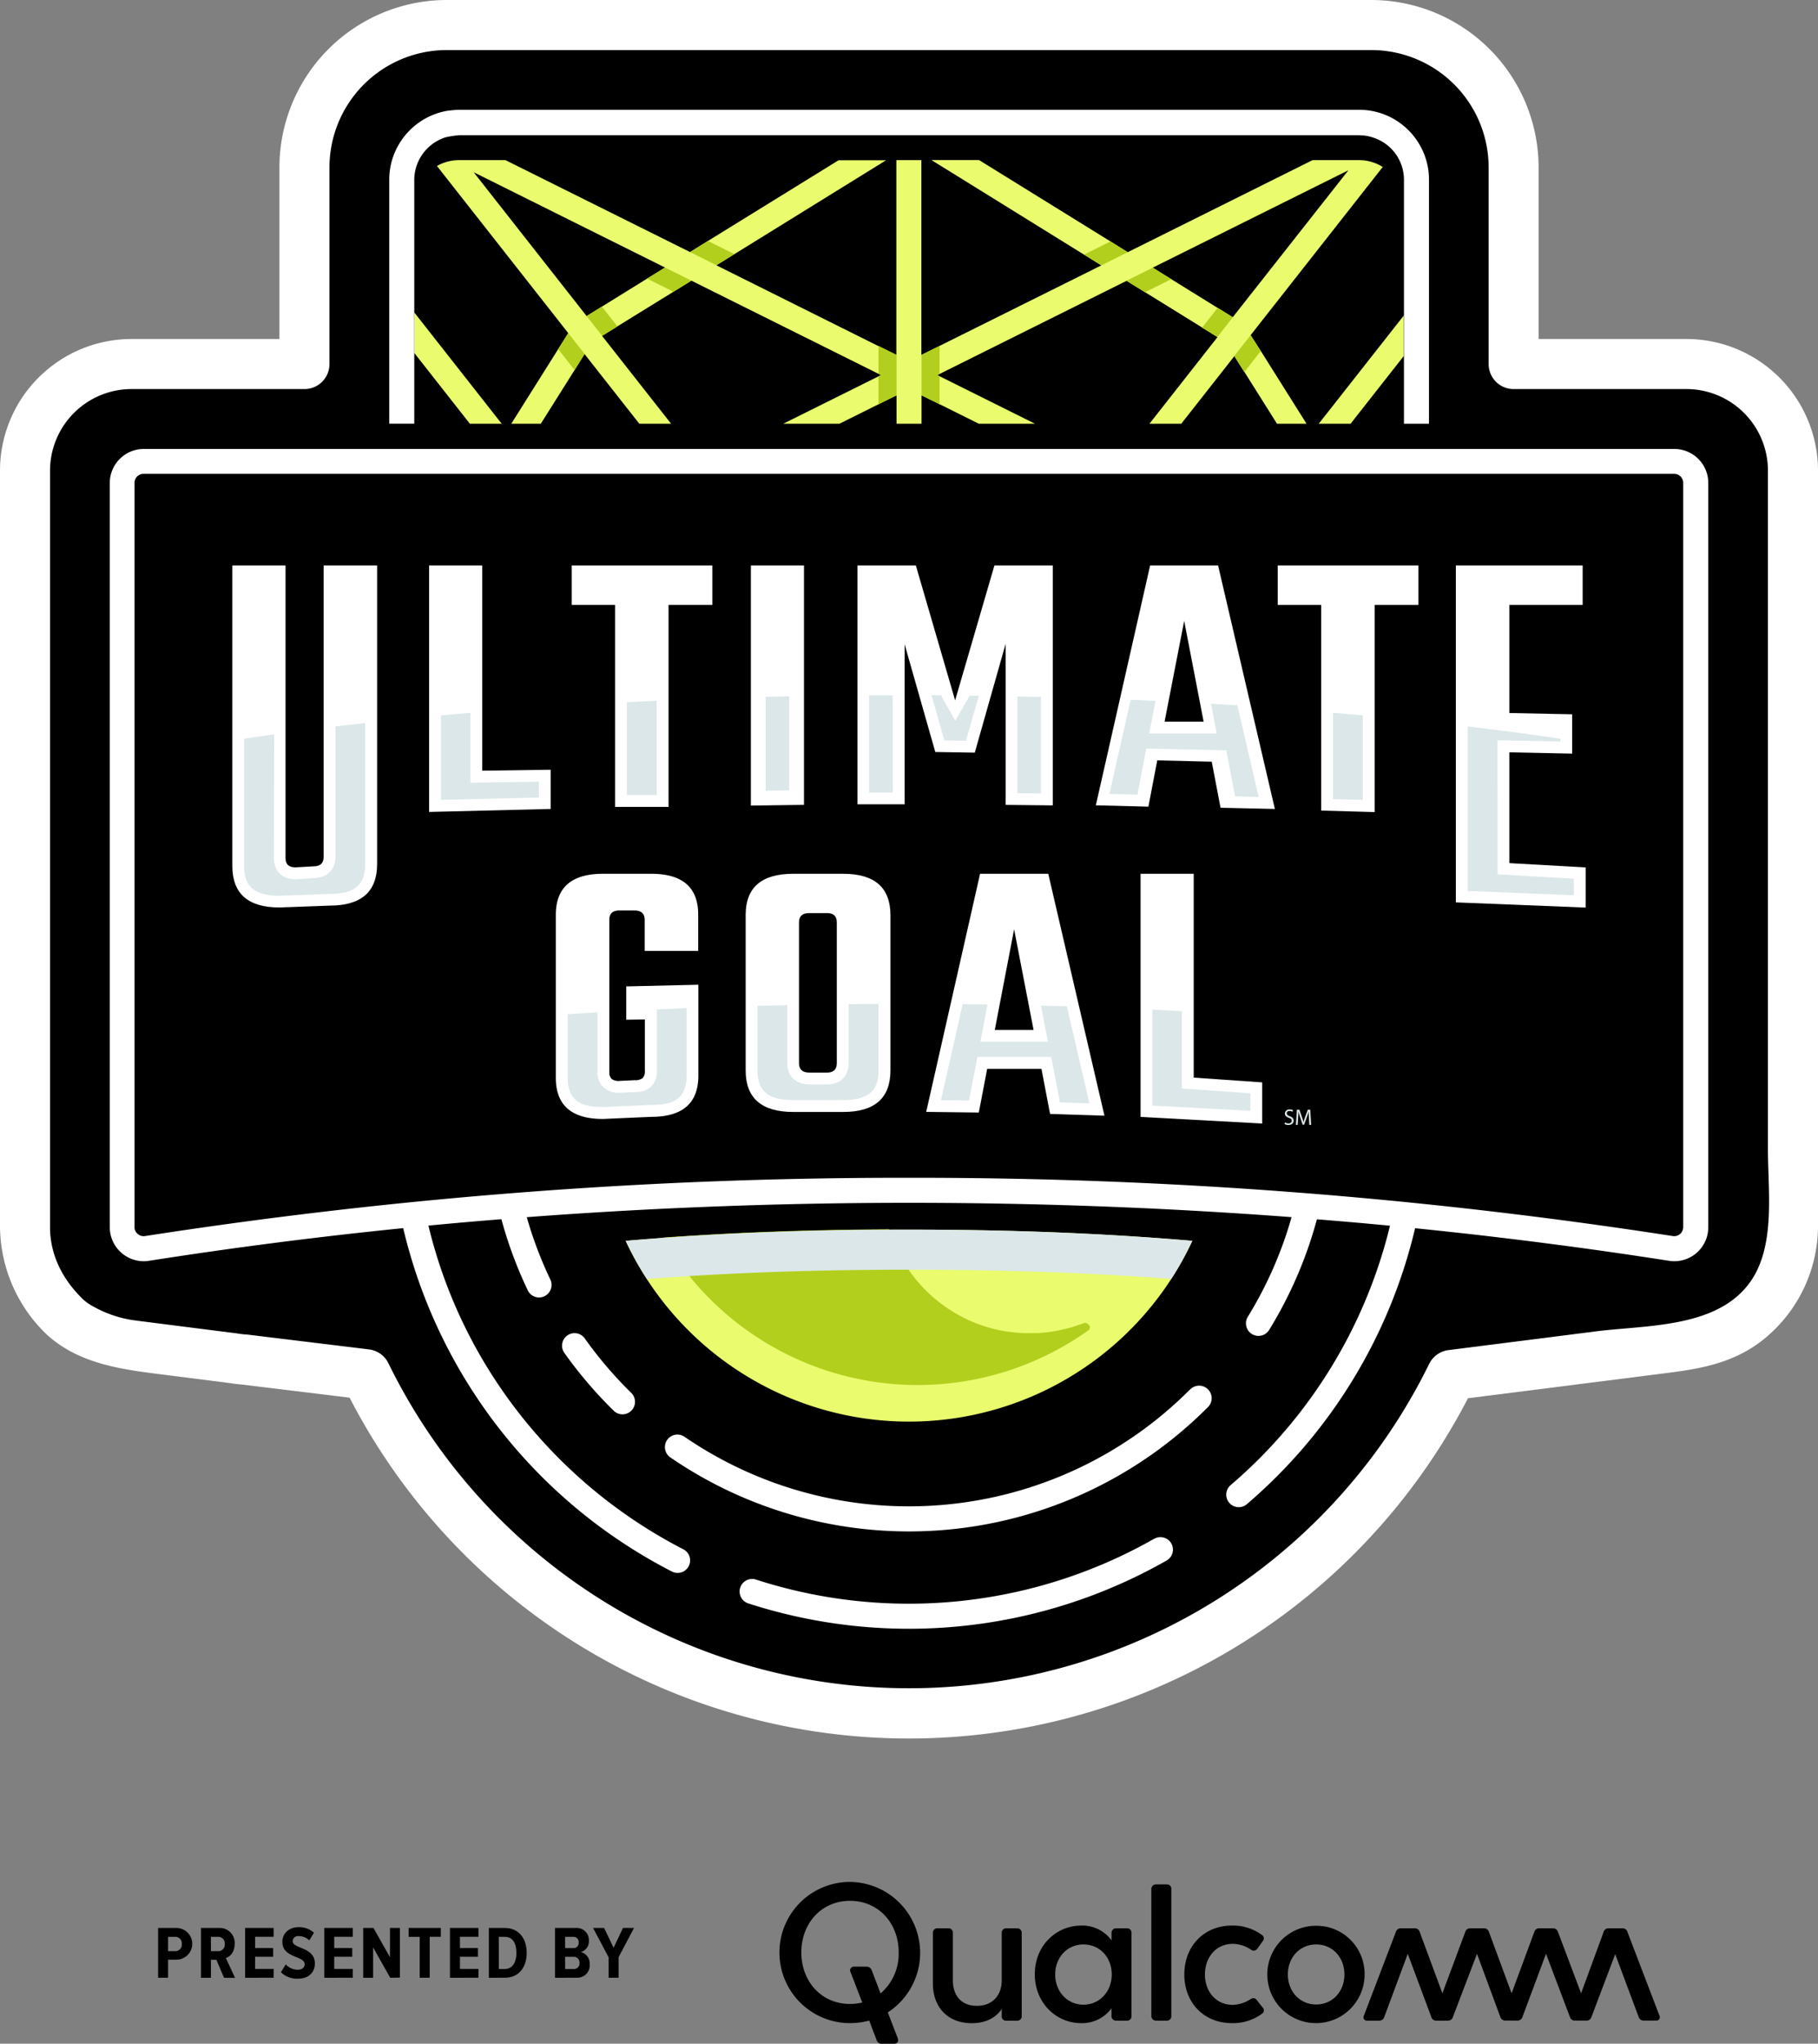 <svg xmlns="http://www.w3.org/2000/svg" viewBox="0 0 550.09 618"><rect x="0" y="0" width="550.09" height="618" fill="#808080" stroke="none"/><defs><style>.cls-1{isolation:isolate;}.cls-2{fill:#fff;}.cls-3{fill:none;}.cls-4{fill:#eafb6e;}.cls-5{fill:#b2cf1d;}.cls-6,.cls-7{fill:#dbe7e8;}.cls-7{mix-blend-mode:multiply;}</style></defs><g class="cls-1"><g id="Layer_2" data-name="Layer 2"><g id="Layer_1-2" data-name="Layer 1"><path d="M492.43,584.19a1.53,1.53,0,0,0-1.51-1.1h-4.19a1.53,1.53,0,0,0-1.51,1.1l-6.81,18.56-7-18.56a1.54,1.54,0,0,0-1.52-1.1h-4.13a1.53,1.53,0,0,0-1.51,1.1l-6.87,18.56-6.86-18.56a1.54,1.54,0,0,0-1.52-1.1h-4.13a1.54,1.54,0,0,0-1.51,1.1l-6.92,18.56-6.87-18.56a1.53,1.53,0,0,0-1.51-1.1h-4.19a1.53,1.53,0,0,0-1.51,1.1l-9.72,25.43a1,1,0,0,0,.93,1.4h3.72a1.52,1.52,0,0,0,1.52-1l7.15-19.2,7.16,19.2a1.47,1.47,0,0,0,1.51,1h3.44a1.48,1.48,0,0,0,1.51-1l7.33-19.2L454,610a1.55,1.55,0,0,0,1.51,1h3.61a1.55,1.55,0,0,0,1.51-1l7.16-19.2,7.27,19.2a1.48,1.48,0,0,0,1.51,1H480a1.47,1.47,0,0,0,1.51-1l7.22-19.08L495.86,610a1.52,1.52,0,0,0,1.52,1h3.84a1,1,0,0,0,.93-1.4Z"/><path d="M380.32,604.85c-.7-.93-1.4-.64-2-.29a10.41,10.41,0,0,1-5.3,1.69c-5.06,0-8.43-4-8.43-9.2s3.37-9.25,8.43-9.25a10.32,10.32,0,0,1,5.42,1.69,1.33,1.33,0,0,0,2-.23l1.63-2.27a1.24,1.24,0,0,0-.29-1.92,14.76,14.76,0,0,0-9-2.8c-8.67,0-14.43,6.4-14.43,14.78s5.76,14.72,14.43,14.72a14.82,14.82,0,0,0,9-2.79,1.22,1.22,0,0,0,.29-1.92Z"/><path d="M341.1,583.09h-3.43a1.35,1.35,0,0,0-1.34,1.34v2.32a10.92,10.92,0,0,0-9.14-4.48c-7.56,0-14.08,6-14.08,14.72s6.52,14.78,14,14.78a11,11,0,0,0,9.2-4.48v2.45a1.34,1.34,0,0,0,1.34,1.28h3.43a1.29,1.29,0,0,0,1.28-1.28V584.43A1.3,1.3,0,0,0,341.1,583.09Zm-13.27,23.1c-5,0-8.55-4.08-8.55-9.14s3.55-9.07,8.55-9.07,8.56,3.95,8.56,9.07S332.78,606.19,327.83,606.19Z"/><path d="M257.19,569.07a21.35,21.35,0,0,0,0,42.7A22.06,22.06,0,0,0,263,611l2.29,6a1.51,1.51,0,0,0,1.57,1h3.67c.87,0,1.51-.58,1.1-1.69l-3-7.79a21.45,21.45,0,0,0-11.45-39.45Zm9.25,33.72-2.67-7a1.69,1.69,0,0,0-1.75-1.1h-3.49a1.14,1.14,0,0,0-1.16,1.68l3.53,9.16a15.39,15.39,0,0,1-3.71.44c-8.61,0-14.72-6.75-14.72-15.59s6.11-15.59,14.72-15.59,14.73,6.75,14.73,15.59A15.78,15.78,0,0,1,266.44,602.79Z"/><path d="M307.82,583.09h-3.44a1.33,1.33,0,0,0-1.28,1.28v14.49c0,4.48-2.79,7.68-7.5,7.68s-7.28-3.09-7.28-7.74V584.37a1.29,1.29,0,0,0-1.28-1.28h-3.43a1.34,1.34,0,0,0-1.34,1.28v15.42c0,7.15,4.48,12,11.76,12,4.36,0,7.33-1.74,9.07-4.3v2.33a1.28,1.28,0,0,0,1.28,1.22h3.44a1.34,1.34,0,0,0,1.33-1.28V584.43A1.35,1.35,0,0,0,307.82,583.09Z"/><path d="M353.14,569.82h-3.43a1.39,1.39,0,0,0-1.34,1.34v38.52a1.39,1.39,0,0,0,1.34,1.34h3.43a1.3,1.3,0,0,0,1.28-1.34V571.16A1.3,1.3,0,0,0,353.14,569.82Z"/><path d="M398.24,582.33a14.72,14.72,0,1,0,14.66,14.72A14.55,14.55,0,0,0,398.24,582.33Zm0,23.8c-5,0-8.56-4-8.56-9.08s3.55-9.07,8.56-9.07,8.55,3.95,8.55,9.07S403.24,606.13,398.24,606.13Z"/><path d="M47.84,598.06V583h5.54a4.79,4.79,0,0,1,0,9.58H50.86v5.46ZM55,587.82a1.94,1.94,0,0,0-2-2.14H50.86V590H53A1.94,1.94,0,0,0,55,587.82Z"/><path d="M67.79,598.06l-2.32-5.44H63.82v5.44h-3V583h5.61A4.47,4.47,0,0,1,71,587.78c0,2.59-1.39,3.9-2.66,4.3l2.78,6ZM68,587.82a1.94,1.94,0,0,0-2-2.14H63.82V590H66A1.93,1.93,0,0,0,68,587.82Z"/><path d="M74.17,598.06V583H82.8v2.66H77.19v3.4h5.46v2.64H77.19v3.68H82.8v2.66Z"/><path d="M85,596.37,86.46,594a4.88,4.88,0,0,0,3.65,1.62c1.37,0,2.07-.74,2.07-1.66,0-2.66-6.74-1.72-6.74-6.81,0-2.37,1.85-4.4,5-4.4A6.63,6.63,0,0,1,95,584.44l-1.42,2.3a4.59,4.59,0,0,0-3.23-1.28,1.59,1.59,0,0,0-1.8,1.53c0,2.37,6.72,1.69,6.72,6.74,0,2.61-1.78,4.6-5.12,4.6A6.92,6.92,0,0,1,85,596.37Z"/><path d="M98.11,598.06V583h8.64v2.66h-5.62v3.4h5.46v2.64h-5.46v3.68h5.62v2.66Z"/><path d="M118.07,598.06l-5.17-9.18v9.18h-3V583H113l5,8.84V583h3v15Z"/><path d="M127,598.06V585.68h-3.36V583h9.74v2.66h-3.36v12.38Z"/><path d="M136.15,598.06V583h8.63v2.66h-5.61v3.4h5.45v2.64h-5.45v3.68h5.61v2.66Z"/><path d="M147.92,598.06V583h4.84c4.22,0,6.61,3.16,6.61,7.53s-2.39,7.51-6.58,7.51Zm8.34-7.51c0-3-1.2-4.87-3.47-4.87h-1.85v9.72h1.82C155,595.4,156.26,593.44,156.26,590.55Z"/><path d="M167.94,598.06V583h6.24a3.66,3.66,0,0,1,4,3.83,3.33,3.33,0,0,1-2.43,3.45,3.57,3.57,0,0,1,2.68,3.68,3.74,3.74,0,0,1-4,4.08Zm7.15-10.69a1.53,1.53,0,0,0-1.63-1.69H171v3.4h2.5A1.52,1.52,0,0,0,175.09,587.37Zm.24,6.2a1.69,1.69,0,0,0-1.76-1.85H171v3.68h2.61A1.63,1.63,0,0,0,175.33,593.57Z"/><path d="M184.15,598.06v-6.2L179.46,583h3.34l2.86,6,2.84-6h3.34l-4.67,8.84v6.2Z"/><path class="cls-2" d="M510.31,102.51H465.55V50.62A50.68,50.68,0,0,0,414.93,0H135.16A50.66,50.66,0,0,0,84.55,50.61v51.9H39.78A39.83,39.83,0,0,0,0,142.3V371.08a45.61,45.61,0,0,0,13.29,31.63A29.63,29.63,0,0,0,16,405.13c10.12,8,23.07,9.23,35.43,10.8l18.2,2.31c1.07.18,2.16.31,3.24.4l32.91,4a190.49,190.49,0,0,0,338.4.17l6.1-.77,54.82-6.95c10.64-1.35,20.39-3.36,28.92-10.4a44.15,44.15,0,0,0,16.07-33.63V142.3A39.83,39.83,0,0,0,510.31,102.51Z"/><path d="M534.94,347.44V142.3a24.67,24.67,0,0,0-24.63-24.65H458a7.56,7.56,0,0,1-7.57-7.56V50.62a35.52,35.52,0,0,0-35.47-35.48H135.16A35.51,35.51,0,0,0,99.69,50.61v59.48a7.56,7.56,0,0,1-7.56,7.56H39.78A24.68,24.68,0,0,0,15.14,142.3V371.08c0,8.09,3.54,15.25,9.11,20.94a16.76,16.76,0,0,0,1.92,1.76,18.79,18.79,0,0,0,2.5,1.53,35,35,0,0,0,12.41,4l8.3,1.06,20,2.54,2.31.29.32.05c.74.12,1.48.22,2.22.28a1.63,1.63,0,0,1,.31,0l37.11,4.52a7.54,7.54,0,0,1,5.88,4.19,175.35,175.35,0,0,0,314.91.18,7.56,7.56,0,0,1,5.84-4.17l44.54-5.65c14.9-1.89,35.42-1,45.74-13.62C537.52,378.12,534.94,360.88,534.94,347.44Z"/><polygon class="cls-3" points="348.81 80.94 354.41 84.41 368.43 93.08 373.04 95.93 399.9 61.77 407.98 51.49 396.72 57.09 348.81 80.94"/><polygon class="cls-3" points="265.81 40.85 265.81 40.81 149.82 40.81 149.9 40.85 265.81 40.85"/><polygon class="cls-3" points="306.85 280.98 300.97 311.43 312.74 311.43 306.85 280.98"/><path class="cls-3" d="M244.82,324.33h5.43c2,0,2.95-.94,2.95-2.83V278.94c0-1.89-1-2.83-2.95-2.83h-5.43c-2,0-3.06.94-3.06,2.83V321.5C241.76,323.39,242.78,324.33,244.82,324.33Z"/><polygon class="cls-3" points="400.62 40.85 400.69 40.81 284.29 40.81 284.29 40.85 400.62 40.85"/><polygon class="cls-3" points="143.32 52.08 151.13 62.02 177.5 95.57 182.12 92.72 195.8 84.25 201.22 80.9 154.58 57.69 143.32 52.08"/><polygon class="cls-3" points="407.98 51.49 396.72 57.09 348.81 80.94 354.41 84.41 368.43 93.08 373.04 95.93 399.9 61.77 407.98 51.49"/><polygon class="cls-3" points="143.32 52.08 151.13 62.02 177.5 95.57 182.12 92.72 195.8 84.25 201.22 80.9 154.58 57.69 143.32 52.08"/><path class="cls-4" d="M378.41,101.35l37.31-47.46,2.67-3.4a13.51,13.51,0,0,0-4.71-1.84,14.24,14.24,0,0,0-2.46-.23H397.16L341.23,76.26,336,73l-39.76-24.6H281.84L328,77l5.24,3.25-49,24.37-3.16,1.57-2.29,1.14V48.42h-7.57v58.89l-2.09-1-3.37-1.67-49-24.42,5.42-3.35,45.93-28.41H253.73L214.21,72.86l-5.42,3.36-55.85-27.8H138.88a14.13,14.13,0,0,0-2.45.23,13.6,13.6,0,0,0-4.22,1.54l39.73,50.54-3.05,4.85L154.7,128.13h8.94l10.22-16.23,3-4.85,16.58,21.08h9.62l-20.89-26.57,4.61-2.85,17-10.49,5.42-3.35,56.62,28.18.75.37-.75.38L237,128.13h17l11.81-5.88,3.16-1.57,2.3-1.14v8.59h7.57v-8.59l2.5,1.24,3,1.47,11.82,5.88h17l-28.8-14.33-.74-.38.74-.37,56.54-28.14,5.61,3.47,17.28,10.69,4.61,2.85-20.6,26.21h9.63l16.08-20.46,3.05,4.84,9.83,15.62h8.94l-13.8-21.94ZM195.8,84.25l-13.68,8.47-4.62,2.85L143.32,52.08l57.9,28.82ZM373,95.93l-4.61-2.85-14-8.67-5.6-3.47L408,51.49Z"/><polygon class="cls-4" points="125.35 106.73 142.17 128.13 151.8 128.13 125.35 94.48 125.35 106.73"/><polygon class="cls-4" points="399.03 128.13 408.66 128.13 424.76 107.65 424.76 95.41 399.03 128.13"/><path class="cls-4" d="M412.33,40.87h0l.52,0Z"/><path class="cls-4" d="M268.88,371.84c-22.92.11-45.75.87-68.42,2.5q-5.58.41-11.14.89a94.56,94.56,0,0,0,171.45,0c-28.35-2.43-57-3.4-85.72-3.4Z"/><path class="cls-3" d="M244.82,324.33h5.43c2,0,2.95-.94,2.95-2.83V278.94c0-1.89-1-2.83-2.95-2.83h-5.43c-2,0-3.06.94-3.06,2.83V321.5C241.76,323.39,242.78,324.33,244.82,324.33Z"/><path class="cls-3" d="M265.8,303.59c-3,0-6,0-9,.06Z"/><polygon class="cls-3" points="306.85 280.98 300.97 311.43 312.74 311.43 306.85 280.98"/><path class="cls-3" d="M506.58,143.33H43.5A2.71,2.71,0,0,0,40.79,146V371.1a2.64,2.64,0,0,0,1,2,2.68,2.68,0,0,0,2.2.62A1496,1496,0,0,1,275,356.15a1496.08,1496.08,0,0,1,231.11,17.62,2.72,2.72,0,0,0,3.15-2.67V146A2.71,2.71,0,0,0,506.58,143.33ZM227.2,171h16.07v72.38l-16.07.21ZM114.11,261.32q0,12.57-14.38,12.57l-15.17.55q-14.27,0-14.26-12.56V171H86.49l0,88.46c0,1.88,1,2.82,3,2.82l5.47-.31c2,0,3.06-.94,3.06-2.83V171h16.19Zm52.52-16.67-36.79.89V171h16.08v62l20.71-.28Zm44.68,42.89H195.13v-9.39c0-1.89-1-2.83-3.06-2.83h-4.65c-2,0-3,.94-3,2.83V324a2.88,2.88,0,0,0,.68,2.2,3.53,3.53,0,0,0,2.37.62l4.65-.24a3.52,3.52,0,0,0,2.38-.62,2.91,2.91,0,0,0,.68-2.2V308.26l-5.64.09V298.28l21.82-.51v27.49q0,12.47-14.26,12.46l-14.61.64q-14.25,0-14.26-12.45V276.68q0-12.46,14.26-12.46h14.61q14.26,0,14.26,12.46Zm4.23-104.63H202.29V244H186.1V182.91H173V171h42.56Zm53.84,140.75q0,12.55-14.26,12.56H240q-14.4,0-14.39-12.56v-47q0-12.46,14.39-12.46h15.16q14.26,0,14.26,12.46Zm48.35,13.19-2.61-13.64H298.71l-2.53,13.2-15.93-.19,16.3-72h20.61l17,73.15Zm64.18,2.87-36.79-2V264.22h16.07v61.63l20.72,1.45Zm-12.65-95.39-2.66-13.92-16.49-.4-2.67,14-15.9-.42L348,171h20.6l17.16,73.67Zm59.93-61.42H415.94v62.65l-16.18-.45v-62.2H386.63V171h42.56Zm50.6,91.53-39.28-1.57V171h38.37v11.88H456.69v32.71l19,.38v11.88l-19-.38V261l23.1,1.3Z"/><polygon class="cls-3" points="358.26 187.78 352.38 218.24 364.15 218.24 358.26 187.78"/><path class="cls-2" d="M125.35,62v-7.6a13.75,13.75,0,0,1,.48-3.54,11.82,11.82,0,0,1,.39-1.19,13.36,13.36,0,0,1,2.36-4c.17-.2.35-.39.53-.58a13.41,13.41,0,0,1,5.81-3.6,29.74,29.74,0,0,1,4-.6H411.22c.38,0,1.45.09,1.62.11a12.87,12.87,0,0,1,2.91.69A13.55,13.55,0,0,1,421,45c.31.33.61.67.89,1A13.57,13.57,0,0,1,424,49.79a12.86,12.86,0,0,1,.5,1.71,13.38,13.38,0,0,1,.31,2.85v73.78h7.57V54.35a21.06,21.06,0,0,0-1.56-8c-.26-.63-.54-1.24-.86-1.84a21.16,21.16,0,0,0-14.74-10.94h0a21.12,21.12,0,0,0-3.93-.37H138.88c-1.13,0-3.52.3-3.63.32A21.18,21.18,0,0,0,120.49,44a22.81,22.81,0,0,0-1.09,2.22,21.08,21.08,0,0,0-1.62,8.12v73.78h7.57Z"/><path class="cls-2" d="M349.21,465.31a150.15,150.15,0,0,1-120.6,12.29,3.79,3.79,0,0,0-2.35,7.2A157.73,157.73,0,0,0,353,471.88a3.78,3.78,0,0,0-3.75-6.57Z"/><path class="cls-2" d="M171.66,403.83a3.78,3.78,0,0,0-.89,5.28,129,129,0,0,0,14.94,17.49,3.78,3.78,0,1,0,5.29-5.41,121.77,121.77,0,0,1-14.06-16.46A3.78,3.78,0,0,0,171.66,403.83Z"/><path class="cls-2" d="M360,420.24a120.07,120.07,0,0,1-152.89,14.22,3.78,3.78,0,1,0-4.28,6.24A127.64,127.64,0,0,0,365.4,425.59a3.79,3.79,0,1,0-5.36-5.35Z"/><path class="cls-2" d="M197.05,264.22H182.44q-14.26,0-14.26,12.45v49.24q0,12.45,14.26,12.45l14.61-.64q14.26,0,14.26-12.45v-27.5l-21.82.51v10.07l5.63-.09V323.8a2.87,2.87,0,0,1-.68,2.2,3.47,3.47,0,0,1-2.37.63l-4.65.23a3.47,3.47,0,0,1-2.37-.62,2.88,2.88,0,0,1-.68-2.21V278.15c0-1.89,1-2.83,3-2.83h4.65c2,0,3.05.94,3.05,2.83v9.39h16.19V276.67Q211.31,264.22,197.05,264.22Z"/><path class="cls-2" d="M255.12,264.22H240q-14.38,0-14.38,12.45v47q0,12.57,14.38,12.57h15.17q14.26,0,14.26-12.57v-47Q269.38,264.22,255.12,264.22Zm-13.36,14.72c0-1.89,1-2.83,3.06-2.83h5.43c2,0,2.95.94,2.95,2.83V321.5c0,1.89-1,2.83-2.95,2.83h-5.43c-2,0-3.06-.94-3.06-2.83Z"/><path class="cls-2" d="M296.55,264.22l-16.3,72,15.92.19,2.53-13.21h16.42l2.61,13.65,16.45.52-17-73.15ZM306.85,281l5.89,30.45H301Z"/><path class="cls-2" d="M361.19,264.22H345.11v73.52l36.8,2V327.3l-20.72-1.44Z"/><path class="cls-2" d="M97.92,171v88.14c0,1.89-1,2.83-3.06,2.83l-5.47.31c-2,0-3-.94-3-2.83l0-88.45H70.3v90.84q0,12.57,14.26,12.57l15.17-.56q14.37,0,14.38-12.56V171Z"/><path class="cls-2" d="M145.92,201.21V171H129.84v74.52l36.79-.9V232.76l-20.71.28Z"/><path class="cls-2" d="M173,182.92H186.1V244h16.19V182.92h13.25V171H173Z"/><path class="cls-2" d="M243.27,171H227.2v72.6l16.07-.22Z"/><path class="cls-2" d="M300.89,171,289,211.78,277.12,171H259.46v72.21h14.26V194.81L283,227.4l11.95.19,9.33-32.9v48.7l14.27.15V171Z"/><path class="cls-2" d="M348,171l-16.42,72.52,15.9.41,2.68-14,16.49.4,2.66,13.92,16.44.37L368.57,171Zm10.31,16.75,5.88,30.46H352.38Z"/><path class="cls-2" d="M386.62,182.92h13.14v62.19l16.19.45V182.92h13.24V171H386.62Z"/><path class="cls-2" d="M456.7,227.5l19,.39V216l-19-.39V182.92h22.18V171H440.51V272.87l39.28,1.57V262.3L456.7,261Z"/><path class="cls-2" d="M506.58,135.76H43.5A10.29,10.29,0,0,0,33.22,146V371.1a10.29,10.29,0,0,0,10.29,10.28,9.59,9.59,0,0,0,1.6-.13Q83,375.31,122,371.37a157.26,157.26,0,0,0,81.31,103.84,3.67,3.67,0,0,0,1.72.42,3.78,3.78,0,0,0,1.74-7.14,150.38,150.38,0,0,1-58.14-53.08,148.39,148.39,0,0,1-19-44.8c7.33-.71,14.7-1.34,22.08-1.94a127.28,127.28,0,0,0,8.05,21.66,3.79,3.79,0,0,0,6.83-3.27,120.1,120.1,0,0,1-7.2-19c38.14-2.88,76.8-4.34,115.72-4.34s77.57,1.46,115.69,4.33a119.74,119.74,0,0,1-13.23,30.12,3.78,3.78,0,1,0,6.44,4,127,127,0,0,0,14.46-33.47c7.39.6,14.76,1.23,22.11,1.94a149.65,149.65,0,0,1-48.22,78.45,3.78,3.78,0,1,0,4.92,5.75,157.25,157.25,0,0,0,50.9-83.44Q467,375.32,505,381.25a10.27,10.27,0,0,0,11.89-10.15V146A10.28,10.28,0,0,0,506.58,135.76ZM509.3,371.1a2.72,2.72,0,0,1-3.15,2.67A1496.08,1496.08,0,0,0,275,356.15a1496,1496,0,0,0-231.1,17.62,2.68,2.68,0,0,1-2.2-.62,2.64,2.64,0,0,1-1-2V146a2.71,2.71,0,0,1,2.71-2.71H506.58A2.71,2.71,0,0,1,509.3,146Z"/><path class="cls-5" d="M329.53,400.85a1.33,1.33,0,0,0-1.71-.72l-.26.11-.78.29-.09,0-.69.25c-.46.16-.91.31-1.38.45l-.61.19-.62.17-.12,0-.88.23-.27.07c-.26.07-.5.13-.76.18l-.24.06-.79.17-.26.05-.75.14-.33.06-.87.14c-.35.06-.69.11-1,.15H317l-1,.11H316c-.33,0-.67.07-1,.09s-.7.06-1,.08h0c-.32,0-.65,0-1,0h-.16l-1,0h-1.11l-1,0c-.35,0-.71,0-1.06-.06s-.71,0-1.05-.08h0l-1.05-.1-.94-.12-.19,0-1-.15-1.06-.18-.86-.17-1.32-.29-.82-.21-.21-.05-.62-.17-.56-.16-.93-.29c-.25-.07-.51-.15-.75-.24l-.24-.08-.82-.29-.19-.07-.65-.25c-.45-.17-.89-.35-1.33-.54l-.55-.24-.63-.28-.85-.41-.66-.33q-.37-.18-.75-.39l-.63-.34c-.44-.24-.88-.5-1.32-.77-.19-.11-.39-.22-.57-.34s-.63-.39-.94-.6-.57-.38-.85-.57l-.75-.53c-1-.7-1.93-1.45-2.86-2.24a44.29,44.29,0,0,1-13.7-20.85c-22.92.11-45.75.87-68.42,2.5a88.9,88.9,0,0,0,128.63,28.1,1.29,1.29,0,0,0,.45-1.57Z"/><polygon class="cls-5" points="335.99 73.02 328.02 76.98 333.26 80.23 341.23 76.26 335.99 73.02"/><polygon class="cls-5" points="340.83 84.91 346.44 88.38 354.41 84.41 348.81 80.94 340.83 84.91"/><polygon class="cls-5" points="378.41 101.35 373.44 107.67 376.49 112.51 381.46 106.19 378.41 101.35"/><polygon class="cls-5" points="363.72 99.07 368.33 101.92 373.04 95.93 368.43 93.08 363.72 99.07"/><polygon class="cls-5" points="177.5 95.57 182.21 101.56 186.82 98.71 182.12 92.72 177.5 95.57"/><polygon class="cls-5" points="168.89 105.58 173.86 111.9 176.91 107.05 171.94 100.73 168.89 105.58"/><polygon class="cls-5" points="209.19 84.87 201.22 80.9 195.8 84.25 203.77 88.22 209.19 84.87"/><polygon class="cls-5" points="222.19 76.83 214.21 72.86 208.79 76.22 216.77 80.19 222.19 76.83"/><polygon class="cls-5" points="284.29 122.25 284.29 119.31 284.29 113.8 283.55 113.42 284.29 113.05 284.29 107.74 284.29 104.6 281.13 106.17 278.84 107.31 278.84 111.08 278.84 115.77 278.84 119.54 281.34 120.78 284.29 122.25"/><polygon class="cls-5" points="271.27 119.54 271.27 115.77 271.27 111.08 271.27 107.31 269.18 106.27 265.81 104.6 265.81 107.95 265.81 113.05 266.56 113.42 265.81 113.8 265.81 119.11 265.81 122.25 268.97 120.68 271.27 119.54"/><path class="cls-6" d="M389.87,339.7a2,2,0,0,1-1.06-.3l-.14.5a2.36,2.36,0,0,0,1.16.29c1.08,0,1.6-.61,1.6-1.31s-.39-1.05-1.17-1.35c-.63-.24-.9-.45-.9-.88s.23-.68.86-.68a1.79,1.79,0,0,1,.86.21l.17-.48a2.16,2.16,0,0,0-1-.22,1.32,1.32,0,0,0-1.48,1.24c0,.64.46,1,1.21,1.29s.86.49.86.91S390.47,339.7,389.87,339.7Z"/><path class="cls-6" d="M392.89,336.14h0c.12.55.31,1.14.52,1.78l.74,2.18h.45l.81-2.22c.23-.63.42-1.2.57-1.74h0c0,.57,0,1.34.07,2l.12,2h.57l-.28-4.57h-.75l-.82,2.21c-.2.58-.36,1.08-.48,1.54h0c-.11-.47-.27-1-.46-1.54l-.78-2.21h-.75l-.32,4.57h.56l.12-2C392.84,337.48,392.88,336.71,392.89,336.14Z"/><path class="cls-6" d="M180.79,324l0-17.86q-4.51.25-9,.54v19.2c0,7.76,5.09,8.86,10.61,8.87l14.52-.64h.16c5.54,0,10.68-1.08,10.68-8.87V304.85c-3,.13-6,.25-9,.39v18.55a6.28,6.28,0,0,1-1.84,4.85,6.74,6.74,0,0,1-4.71,1.57l-4.55.23h-.19a6.8,6.8,0,0,1-4.79-1.56A6.29,6.29,0,0,1,180.79,324Z"/><path class="cls-6" d="M255.12,332.64c9.41,0,10.68-4.54,10.68-9V303.59c-3,0-6,0-9,.06V321.5c0,3.9-2.56,6.42-6.53,6.42h-5.43c-4,0-6.64-2.52-6.64-6.42V303.93l-9,.22v19.5c0,6.3,3.22,9,10.79,9Z"/><path class="cls-6" d="M89.51,265.89h-.12c-4,0-6.53-2.51-6.53-6.41l.1-37.41q-4.59.63-9.08,1.29v38.51c0,4.43,1.26,9,10.6,9h0l15.23-.56c7.57,0,10.79-2.68,10.79-9V218.66q-4.55.5-9,1v39.47c0,3.84-2.55,6.35-6.54,6.41Z"/><path class="cls-6" d="M142.33,215.55q-4.49.38-8.91.78v25.55l29.63-.73v-4.76l-20.72.28Z"/><path class="cls-6" d="M453.11,223.84l19,.39v-.84q-13.56-2-28-3.72v49.76l32.12,1.28v-5l-23.1-1.31Z"/><path class="cls-7" d="M275.05,371.82l-6.17,0c-22.92.11-45.75.87-68.42,2.5q-5.58.41-11.14.89a94,94,0,0,0,6.41,11.54c26.27-2,52.74-2.81,79.32-2.81s53.09.79,79.36,2.78a96.09,96.09,0,0,0,6.36-11.52C332.42,372.79,303.81,371.82,275.05,371.82Z"/><path class="cls-6" d="M289,218l4.05-7,.18-.6,2.94,0L292.27,224l-6.52-.11-3.88-13.65h3l.2.7,4,7"/><path class="cls-6" d="M357.61,305.76q-4.44-.24-8.91-.45v29l29.62,1.59v-5.3l-20.71-1.44Z"/><path class="cls-6" d="M320.71,333.36l8.92.28-6.82-29.32L315,304.1,317.08,315H296.63l2.17-11.24-7.51-.1-6.57,29,8.5.1,2.52-13.17h22.34Z"/><path class="cls-6" d="M366.43,212.81l1.74,9H347.71l1.91-9.88q-3.74-.18-7.49-.33l-6.45,28.47,8.49.22,2.67-13.94,24.21.54,2.66,13.91,7.14.21-6.45-27.73C371.75,213.12,369.1,213,366.43,212.81Z"/><path class="cls-6" d="M307.87,239.85l7.1.08V210.75l-7.1-.16Z"/><path class="cls-6" d="M270.14,239.66H263V210.25l7.1,0Z"/><path class="cls-6" d="M231.68,239.09l7.11-.1V210.57l-7.11.16Z"/><path class="cls-6" d="M189.69,240.41h9V211.89q-4.53.2-9,.44Z"/><path class="cls-6" d="M403.34,241.63l9,.25V216.33l-9-.8Z"/></g></g></g></svg>